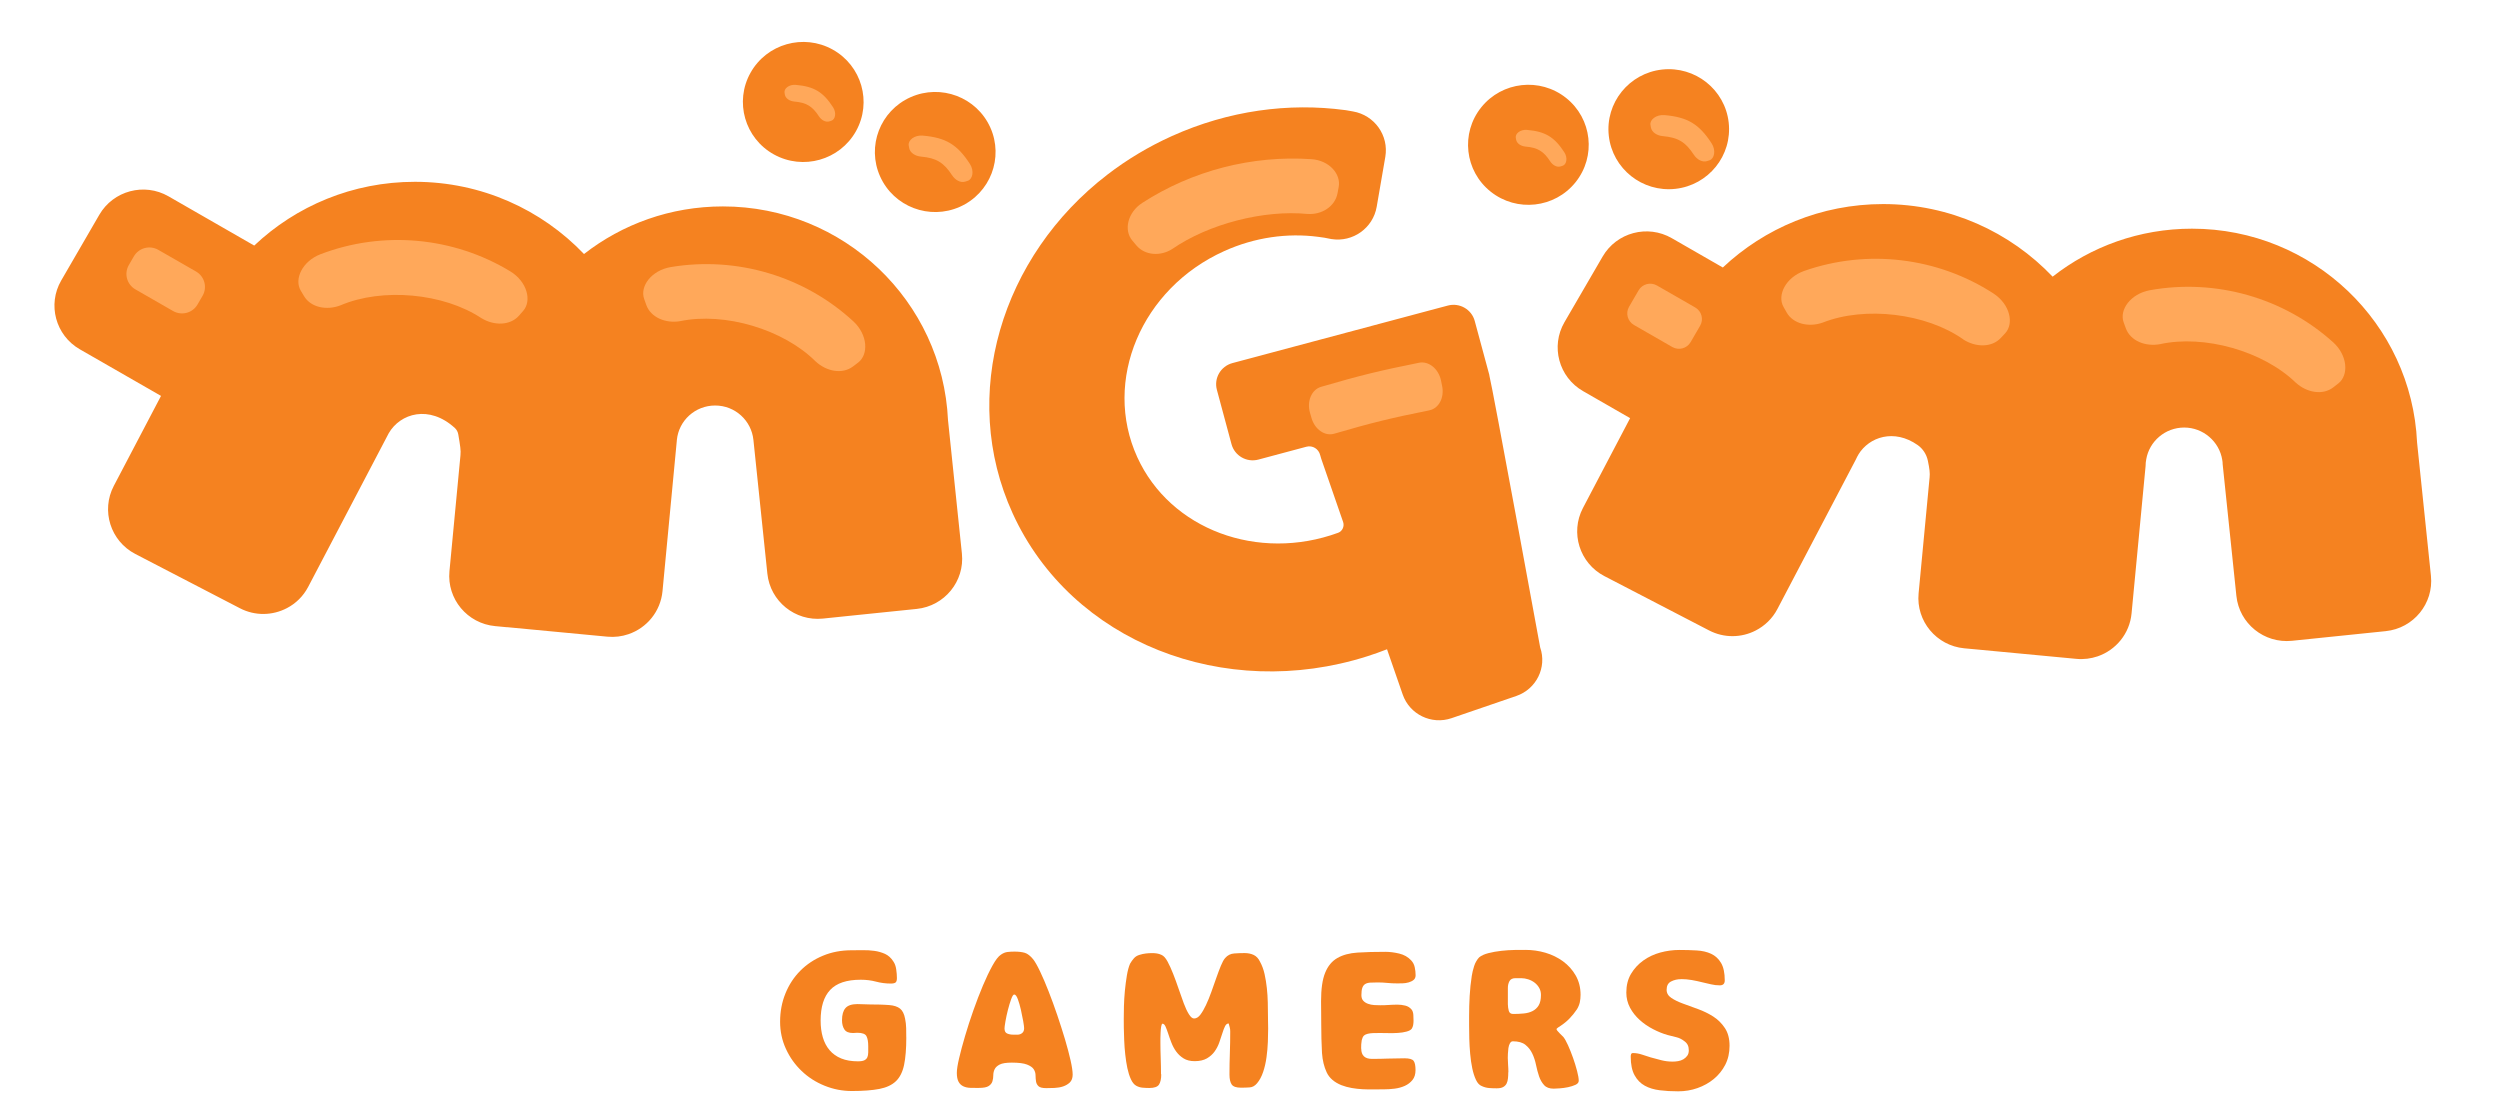<svg width="123" height="55" viewBox="0 0 123 55" fill="none" xmlns="http://www.w3.org/2000/svg">
<path d="M44.59 51.039C44.59 51.595 44.553 52.045 44.481 52.392C44.409 52.737 44.276 53.004 44.082 53.192C43.887 53.38 43.615 53.507 43.268 53.575C42.92 53.643 42.467 53.678 41.908 53.678C41.444 53.678 40.998 53.591 40.567 53.416C40.138 53.242 39.761 53.001 39.439 52.691C39.115 52.382 38.858 52.022 38.668 51.606C38.477 51.192 38.381 50.746 38.381 50.272C38.381 49.773 38.468 49.307 38.644 48.877C38.819 48.446 39.063 48.074 39.376 47.76C39.689 47.445 40.06 47.198 40.491 47.02C40.92 46.841 41.39 46.753 41.897 46.753C42.073 46.753 42.256 46.753 42.447 46.749C42.637 46.745 42.828 46.757 43.016 46.782C43.205 46.808 43.379 46.858 43.543 46.931C43.706 47.007 43.841 47.128 43.948 47.296C44.024 47.403 44.072 47.535 44.094 47.693C44.117 47.852 44.128 47.995 44.128 48.118C44.128 48.225 44.108 48.297 44.067 48.334C44.026 48.37 43.948 48.391 43.836 48.391C43.578 48.391 43.334 48.359 43.101 48.297C42.868 48.234 42.618 48.203 42.348 48.203C41.658 48.203 41.157 48.37 40.845 48.704C40.53 49.037 40.375 49.541 40.375 50.214C40.375 50.514 40.41 50.787 40.482 51.033C40.554 51.28 40.665 51.492 40.817 51.67C40.967 51.849 41.159 51.983 41.39 52.077C41.621 52.171 41.895 52.217 42.208 52.217C42.352 52.217 42.458 52.2 42.528 52.165C42.596 52.13 42.646 52.081 42.674 52.016C42.702 51.95 42.717 51.871 42.717 51.777V51.468C42.717 51.256 42.689 51.094 42.631 50.982C42.576 50.87 42.424 50.812 42.18 50.812C42.149 50.812 42.115 50.812 42.082 50.818C42.047 50.822 42.008 50.824 41.964 50.824C41.762 50.824 41.623 50.767 41.546 50.651C41.468 50.535 41.427 50.384 41.427 50.196C41.427 49.927 41.483 49.729 41.597 49.598C41.71 49.467 41.908 49.401 42.189 49.401C42.297 49.401 42.4 49.405 42.5 49.41C42.6 49.416 42.704 49.419 42.811 49.419C42.968 49.419 43.123 49.419 43.281 49.425C43.438 49.431 43.593 49.436 43.751 49.449C43.982 49.467 44.159 49.526 44.281 49.622C44.403 49.719 44.487 49.885 44.531 50.122C44.562 50.272 44.579 50.424 44.583 50.581C44.587 50.737 44.588 50.89 44.588 51.039H44.59Z" fill="#F58220"/>
<path d="M48.167 53.527C48.018 53.527 47.875 53.527 47.744 53.522C47.613 53.518 47.496 53.494 47.396 53.446C47.296 53.4 47.217 53.325 47.161 53.222C47.106 53.119 47.076 52.973 47.076 52.787C47.076 52.625 47.113 52.384 47.189 52.062C47.265 51.74 47.361 51.378 47.481 50.973C47.6 50.568 47.736 50.147 47.89 49.71C48.044 49.274 48.201 48.868 48.36 48.489C48.519 48.111 48.676 47.784 48.83 47.506C48.983 47.228 49.122 47.049 49.248 46.968C49.355 46.893 49.46 46.851 49.568 46.838C49.675 46.825 49.79 46.819 49.915 46.819C50.123 46.819 50.291 46.84 50.424 46.88C50.555 46.92 50.69 47.025 50.829 47.193C50.923 47.311 51.038 47.513 51.173 47.797C51.308 48.08 51.447 48.406 51.591 48.774C51.736 49.142 51.878 49.534 52.019 49.948C52.159 50.364 52.287 50.761 52.4 51.14C52.512 51.521 52.603 51.864 52.672 52.169C52.74 52.474 52.775 52.708 52.775 52.87C52.775 53.032 52.729 53.166 52.638 53.255C52.547 53.341 52.437 53.407 52.305 53.452C52.174 53.496 52.033 53.52 51.882 53.527C51.732 53.533 51.597 53.536 51.477 53.536C51.288 53.536 51.162 53.505 51.096 53.442C51.029 53.38 50.988 53.303 50.973 53.209C50.959 53.115 50.949 53.016 50.949 52.909C50.949 52.802 50.92 52.703 50.861 52.609C50.801 52.515 50.689 52.438 50.526 52.375C50.363 52.312 50.115 52.281 49.782 52.281C49.507 52.281 49.307 52.312 49.185 52.375C49.063 52.438 48.98 52.515 48.935 52.609C48.891 52.703 48.87 52.8 48.87 52.903C48.87 53.006 48.856 53.104 48.828 53.198C48.8 53.291 48.739 53.369 48.645 53.431C48.55 53.494 48.391 53.525 48.166 53.525L48.167 53.527ZM50.049 50.907C50.143 50.907 50.222 50.881 50.289 50.827C50.356 50.774 50.387 50.695 50.387 50.588C50.387 50.531 50.372 50.415 50.341 50.237C50.309 50.058 50.272 49.874 50.228 49.679C50.184 49.486 50.134 49.313 50.078 49.16C50.021 49.007 49.962 48.93 49.899 48.93C49.854 48.93 49.804 49.007 49.749 49.16C49.694 49.313 49.64 49.488 49.59 49.685C49.54 49.882 49.499 50.069 49.468 50.251C49.436 50.432 49.422 50.548 49.422 50.597C49.422 50.728 49.466 50.813 49.553 50.849C49.64 50.886 49.738 50.905 49.845 50.905H50.052L50.049 50.907Z" fill="#F58220"/>
<path d="M57.133 52.854C57.133 53.078 57.096 53.245 57.024 53.36C56.952 53.472 56.793 53.529 56.548 53.529C56.436 53.529 56.325 53.523 56.214 53.514C56.105 53.505 55.999 53.472 55.899 53.417C55.799 53.361 55.712 53.255 55.64 53.098C55.568 52.942 55.511 52.76 55.466 52.552C55.422 52.344 55.389 52.121 55.363 51.887C55.337 51.654 55.32 51.422 55.311 51.196C55.302 50.967 55.296 50.759 55.292 50.568C55.289 50.378 55.289 50.229 55.289 50.123C55.289 49.953 55.292 49.749 55.298 49.504C55.304 49.261 55.32 49.007 55.344 48.746C55.37 48.485 55.402 48.233 55.442 47.993C55.483 47.754 55.535 47.561 55.598 47.417C55.653 47.318 55.718 47.228 55.79 47.147C55.862 47.066 55.955 47.009 56.068 46.978C56.167 46.946 56.271 46.924 56.378 46.911C56.486 46.898 56.591 46.893 56.698 46.893C56.774 46.893 56.848 46.898 56.924 46.911C57 46.924 57.072 46.946 57.14 46.978C57.248 47.022 57.347 47.13 57.442 47.305C57.536 47.48 57.629 47.682 57.719 47.913C57.81 48.142 57.899 48.387 57.987 48.647C58.074 48.906 58.16 49.144 58.241 49.363C58.322 49.582 58.407 49.76 58.494 49.9C58.581 50.04 58.666 50.11 58.748 50.11C58.861 50.11 58.964 50.047 59.059 49.922C59.153 49.797 59.245 49.639 59.336 49.445C59.427 49.252 59.515 49.037 59.599 48.8C59.684 48.562 59.765 48.334 59.843 48.111C59.92 47.89 59.996 47.69 60.068 47.513C60.141 47.335 60.211 47.209 60.279 47.134C60.398 46.996 60.547 46.922 60.725 46.91C60.904 46.897 61.075 46.891 61.237 46.891C61.4 46.891 61.556 46.922 61.685 46.985C61.813 47.047 61.916 47.156 61.99 47.312C62.09 47.493 62.166 47.695 62.216 47.92C62.266 48.144 62.303 48.374 62.329 48.612C62.355 48.849 62.369 49.087 62.375 49.322C62.38 49.559 62.384 49.78 62.384 49.986C62.384 50.093 62.384 50.196 62.388 50.296C62.392 50.395 62.393 50.498 62.393 50.605C62.393 50.792 62.388 51.01 62.379 51.26C62.369 51.51 62.347 51.762 62.312 52.018C62.277 52.274 62.223 52.515 62.147 52.738C62.072 52.962 61.972 53.15 61.846 53.299C61.739 53.424 61.622 53.49 61.493 53.499C61.365 53.509 61.219 53.514 61.056 53.514C60.823 53.514 60.671 53.461 60.599 53.356C60.527 53.249 60.49 53.087 60.49 52.87C60.49 52.515 60.496 52.16 60.509 51.808C60.522 51.457 60.527 51.102 60.527 50.746C60.527 50.671 60.52 50.605 60.503 50.546C60.488 50.487 60.47 50.423 60.451 50.355C60.375 50.355 60.316 50.401 60.272 50.491C60.227 50.581 60.183 50.695 60.141 50.833C60.096 50.971 60.046 51.12 59.991 51.282C59.935 51.444 59.858 51.595 59.76 51.731C59.661 51.869 59.536 51.981 59.379 52.073C59.221 52.163 59.022 52.209 58.777 52.209C58.557 52.209 58.376 52.163 58.232 52.073C58.087 51.983 57.967 51.871 57.869 51.736C57.771 51.602 57.692 51.453 57.629 51.288C57.566 51.122 57.512 50.973 57.47 50.839C57.425 50.704 57.383 50.592 57.342 50.502C57.301 50.411 57.249 50.365 57.187 50.365C57.161 50.384 57.142 50.434 57.129 50.515C57.116 50.596 57.107 50.688 57.102 50.791C57.096 50.894 57.092 50.991 57.092 51.085V51.282C57.092 51.543 57.098 51.805 57.107 52.064C57.116 52.324 57.122 52.587 57.122 52.855L57.133 52.854Z" fill="#F58220"/>
<path d="M66.973 51.591C66.973 51.928 67.149 52.097 67.5 52.097C67.77 52.097 68.037 52.093 68.299 52.082C68.562 52.073 68.828 52.068 69.098 52.068C69.337 52.068 69.487 52.11 69.55 52.195C69.613 52.279 69.644 52.43 69.644 52.649C69.644 52.85 69.594 53.012 69.494 53.135C69.394 53.26 69.267 53.356 69.113 53.426C68.96 53.494 68.793 53.54 68.614 53.562C68.434 53.584 68.268 53.595 68.111 53.595C67.941 53.595 67.767 53.595 67.584 53.599C67.402 53.602 67.219 53.599 67.038 53.59C66.857 53.58 66.677 53.56 66.501 53.529C66.326 53.498 66.157 53.452 65.993 53.389C65.641 53.245 65.401 53.036 65.273 52.761C65.144 52.487 65.068 52.169 65.042 51.806C65.029 51.569 65.02 51.335 65.014 51.105C65.009 50.875 65.005 50.64 65.005 50.404C65.005 50.211 65.005 50.021 65.001 49.834C64.998 49.646 64.996 49.456 64.996 49.263C64.996 48.658 65.062 48.19 65.198 47.859C65.332 47.528 65.532 47.287 65.799 47.134C66.065 46.981 66.396 46.893 66.79 46.867C67.184 46.841 67.643 46.83 68.162 46.83C68.375 46.83 68.601 46.858 68.84 46.915C69.078 46.972 69.276 47.084 69.431 47.252C69.518 47.346 69.578 47.458 69.605 47.589C69.633 47.719 69.648 47.85 69.648 47.982C69.648 48.082 69.615 48.159 69.55 48.212C69.485 48.266 69.402 48.306 69.306 48.334C69.208 48.361 69.106 48.378 69 48.38C68.895 48.382 68.806 48.383 68.738 48.383C68.575 48.383 68.414 48.376 68.259 48.36C68.102 48.345 67.946 48.336 67.789 48.336C67.65 48.336 67.53 48.339 67.426 48.345C67.323 48.35 67.238 48.373 67.173 48.411C67.108 48.45 67.058 48.511 67.027 48.599C66.995 48.685 66.981 48.809 66.981 48.963C66.981 49.081 67.012 49.173 67.075 49.239C67.138 49.306 67.216 49.355 67.31 49.388C67.404 49.421 67.506 49.444 67.615 49.449C67.724 49.455 67.82 49.458 67.902 49.458C68.046 49.458 68.188 49.455 68.329 49.444C68.469 49.434 68.616 49.429 68.766 49.429C68.884 49.429 69.008 49.444 69.137 49.475C69.265 49.506 69.37 49.572 69.452 49.672C69.502 49.734 69.529 49.823 69.537 49.938C69.542 50.054 69.546 50.148 69.546 50.224C69.546 50.292 69.54 50.362 69.528 50.43C69.515 50.498 69.492 50.557 69.461 50.608C69.417 50.671 69.332 50.719 69.202 50.754C69.073 50.789 68.932 50.811 68.778 50.82C68.625 50.829 68.475 50.833 68.331 50.829C68.186 50.825 68.077 50.825 68.002 50.825H67.791C67.706 50.825 67.621 50.825 67.537 50.829C67.452 50.833 67.371 50.844 67.293 50.862C67.216 50.881 67.154 50.908 67.11 50.947C67.079 50.978 67.055 51.013 67.04 51.05C67.025 51.087 67.01 51.131 66.997 51.181C66.984 51.249 66.977 51.317 66.973 51.381C66.969 51.447 66.968 51.517 66.968 51.591H66.973Z" fill="#F58220"/>
<path d="M74.207 52.75C74.207 52.857 74.202 52.958 74.192 53.054C74.183 53.152 74.161 53.234 74.126 53.306C74.091 53.378 74.037 53.435 73.961 53.479C73.885 53.523 73.78 53.545 73.641 53.545C73.516 53.545 73.39 53.542 73.266 53.531C73.14 53.522 73.018 53.488 72.9 53.433C72.787 53.389 72.692 53.288 72.618 53.13C72.543 52.971 72.481 52.78 72.435 52.559C72.389 52.338 72.354 52.099 72.332 51.843C72.309 51.587 72.295 51.341 72.289 51.103C72.284 50.866 72.28 50.649 72.28 50.448V49.999C72.28 49.663 72.289 49.329 72.308 48.998C72.326 48.667 72.361 48.339 72.411 48.015C72.424 47.94 72.439 47.863 72.457 47.782C72.476 47.701 72.5 47.616 72.528 47.53C72.555 47.443 72.593 47.36 72.637 47.287C72.681 47.211 72.728 47.149 72.778 47.099C72.885 47.013 73.036 46.943 73.234 46.893C73.432 46.843 73.641 46.806 73.865 46.781C74.089 46.755 74.307 46.742 74.524 46.738C74.74 46.735 74.919 46.735 75.064 46.735C75.389 46.735 75.713 46.781 76.033 46.874C76.353 46.968 76.641 47.108 76.899 47.296C77.156 47.484 77.365 47.715 77.524 47.993C77.683 48.271 77.764 48.588 77.764 48.943C77.764 49.074 77.751 49.197 77.727 49.313C77.701 49.429 77.655 49.543 77.587 49.655C77.479 49.817 77.357 49.968 77.22 50.11C77.084 50.251 76.932 50.373 76.769 50.48C76.751 50.492 76.714 50.516 76.662 50.55C76.608 50.584 76.582 50.614 76.582 50.638C76.582 50.656 76.597 50.684 76.629 50.722C76.66 50.759 76.695 50.798 76.732 50.835C76.769 50.871 76.806 50.908 76.841 50.943L76.912 51.013C76.98 51.094 77.059 51.232 77.146 51.425C77.233 51.619 77.317 51.828 77.396 52.053C77.476 52.278 77.54 52.493 77.594 52.699C77.648 52.905 77.674 53.063 77.674 53.175C77.674 53.257 77.62 53.323 77.514 53.373C77.407 53.422 77.285 53.461 77.148 53.49C77.011 53.52 76.873 53.536 76.734 53.547C76.595 53.556 76.499 53.562 76.442 53.562C76.234 53.562 76.077 53.505 75.972 53.389C75.865 53.273 75.781 53.128 75.722 52.955C75.663 52.78 75.613 52.592 75.572 52.393C75.532 52.195 75.471 52.009 75.389 51.836C75.308 51.665 75.195 51.521 75.051 51.405C74.906 51.289 74.699 51.232 74.429 51.232C74.374 51.232 74.326 51.265 74.289 51.33C74.252 51.394 74.226 51.475 74.213 51.569C74.2 51.663 74.192 51.755 74.189 51.845C74.185 51.935 74.183 52.003 74.183 52.046C74.183 52.158 74.189 52.274 74.198 52.392C74.207 52.509 74.213 52.633 74.213 52.756L74.207 52.75ZM74.189 49.429C74.189 49.523 74.204 49.622 74.231 49.729C74.259 49.836 74.333 49.887 74.451 49.887C74.627 49.887 74.797 49.88 74.964 49.863C75.13 49.848 75.276 49.808 75.4 49.745C75.526 49.683 75.626 49.589 75.702 49.466C75.778 49.34 75.815 49.169 75.815 48.95C75.815 48.825 75.787 48.711 75.73 48.608C75.672 48.505 75.598 48.419 75.504 48.347C75.41 48.275 75.304 48.22 75.189 48.183C75.075 48.146 74.958 48.126 74.845 48.126H74.562C74.418 48.126 74.32 48.174 74.266 48.271C74.213 48.369 74.187 48.479 74.187 48.602V49.425L74.189 49.429Z" fill="#F58220"/>
<path d="M82.703 48.175C82.527 48.175 82.366 48.212 82.218 48.288C82.07 48.363 81.998 48.499 81.998 48.7C81.998 48.862 82.076 48.994 82.229 49.097C82.383 49.201 82.573 49.294 82.803 49.377C83.032 49.462 83.28 49.552 83.546 49.648C83.813 49.745 84.061 49.867 84.29 50.012C84.519 50.159 84.71 50.347 84.863 50.579C85.017 50.809 85.094 51.1 85.094 51.449C85.094 51.799 85.024 52.11 84.884 52.384C84.743 52.658 84.554 52.892 84.32 53.085C84.085 53.279 83.816 53.428 83.515 53.534C83.213 53.641 82.897 53.693 82.564 53.693C82.231 53.693 81.943 53.676 81.662 53.641C81.38 53.606 81.132 53.532 80.924 53.417C80.713 53.301 80.546 53.13 80.42 52.901C80.295 52.673 80.232 52.37 80.232 51.989C80.232 51.944 80.237 51.904 80.25 51.867C80.263 51.83 80.295 51.81 80.344 51.81C80.489 51.81 80.637 51.836 80.787 51.886C80.936 51.935 81.081 51.983 81.219 52.025C81.395 52.075 81.571 52.123 81.747 52.165C81.922 52.209 82.103 52.231 82.292 52.231C82.379 52.231 82.472 52.224 82.564 52.208C82.659 52.193 82.743 52.161 82.817 52.119C82.893 52.075 82.956 52.018 83.01 51.946C83.064 51.874 83.089 51.786 83.089 51.679C83.089 51.58 83.073 51.492 83.038 51.418C83.002 51.343 82.945 51.278 82.864 51.221C82.745 51.127 82.614 51.063 82.474 51.03C82.333 50.997 82.191 50.96 82.046 50.923C81.808 50.855 81.567 50.757 81.327 50.632C81.084 50.507 80.868 50.358 80.674 50.183C80.48 50.008 80.32 49.808 80.198 49.58C80.076 49.352 80.015 49.103 80.015 48.836C80.015 48.481 80.091 48.174 80.246 47.914C80.4 47.655 80.6 47.438 80.848 47.259C81.096 47.081 81.375 46.95 81.684 46.865C81.994 46.781 82.309 46.738 82.629 46.738C82.923 46.738 83.206 46.746 83.476 46.762C83.746 46.777 83.983 46.832 84.186 46.926C84.39 47.02 84.552 47.169 84.675 47.375C84.797 47.581 84.858 47.868 84.858 48.236C84.858 48.398 84.776 48.479 84.614 48.479C84.469 48.479 84.325 48.463 84.181 48.428C84.037 48.395 83.896 48.361 83.757 48.33C83.587 48.286 83.413 48.249 83.236 48.218C83.056 48.187 82.88 48.172 82.705 48.172L82.703 48.175Z" fill="#F58220"/>
<path d="M73.279 18.463L72.557 15.792C72.404 15.22 71.808 14.88 71.233 15.034L70.417 15.251L60.634 17.864C60.057 18.021 59.715 18.61 59.872 19.184L60.59 21.852C60.743 22.425 61.339 22.767 61.914 22.611L64.276 21.979C64.58 21.898 64.881 22.09 64.953 22.393C64.968 22.456 64.987 22.517 65.007 22.577L66.082 25.684C66.154 25.894 66.046 26.135 65.838 26.212C61.911 27.649 57.582 26.067 55.953 22.491C54.24 18.731 56.156 14.191 60.233 12.353C61.742 11.672 63.339 11.457 64.837 11.65C65.053 11.674 65.27 11.711 65.482 11.758C65.492 11.758 65.497 11.758 65.506 11.762C66.559 11.93 67.552 11.223 67.733 10.176L68.157 7.721C68.338 6.665 67.626 5.665 66.566 5.483L66.22 5.422C66.207 5.419 66.193 5.421 66.18 5.417C63.409 5.045 60.453 5.434 57.654 6.696C56.5 7.217 55.442 7.855 54.486 8.59C49.266 12.6 47.171 19.438 49.821 25.253C52.714 31.602 60.253 34.523 67.266 32.29C67.595 32.185 67.918 32.071 68.242 31.944L68.325 32.185L69.012 34.167C69.352 35.15 70.43 35.673 71.416 35.334L74.605 34.241C75.591 33.902 76.118 32.833 75.776 31.851C75.776 31.851 73.427 19.029 73.273 18.457L73.279 18.463Z" fill="#F58220"/>
<path d="M46.642 20.678V20.673C46.373 14.819 41.516 10.156 35.566 10.156C32.987 10.156 30.614 11.03 28.733 12.498C26.643 10.309 23.687 8.945 20.411 8.945C17.348 8.945 14.564 10.137 12.508 12.082L8.29 9.659C7.099 8.974 5.575 9.381 4.887 10.566L3.013 13.798C2.325 14.983 2.734 16.499 3.925 17.184L7.922 19.479L5.599 23.906C4.963 25.121 5.436 26.619 6.655 27.254L11.801 29.924C12.556 30.318 13.419 30.286 14.119 29.918C14.551 29.692 14.919 29.339 15.162 28.875L19.068 21.425L19.126 21.315C19.692 20.334 21.118 19.904 22.379 21.058C22.472 21.142 22.529 21.258 22.549 21.381C22.64 21.924 22.681 22.16 22.655 22.393C22.655 22.419 22.653 22.445 22.648 22.473L22.113 28.104C21.983 29.468 22.991 30.677 24.362 30.805L24.915 30.857H24.95L29.88 31.324C30.244 31.359 30.597 31.313 30.923 31.201C31.82 30.894 32.499 30.09 32.595 29.087L33.294 21.736L33.302 21.643C33.396 20.691 34.202 19.951 35.185 19.951C36.167 19.951 36.969 20.691 37.068 21.643L37.754 28.223C37.896 29.585 39.119 30.575 40.489 30.434L41.81 30.297L45.103 29.959C46.473 29.817 47.467 28.597 47.326 27.237L46.643 20.68L46.642 20.678Z" fill="#F58220"/>
<path d="M118.92 21.773V21.768C118.651 15.914 113.794 11.251 107.846 11.251C105.256 11.251 102.876 12.132 100.989 13.612C98.895 11.411 95.932 10.04 92.649 10.04C89.597 10.04 86.82 11.225 84.763 13.161L82.252 11.718C81.06 11.032 79.536 11.437 78.848 12.625L76.971 15.853C76.283 17.038 76.692 18.556 77.883 19.241L80.202 20.573L77.879 24.997C77.245 26.212 77.716 27.71 78.937 28.345L84.083 31.015C84.828 31.403 85.683 31.38 86.376 31.023C86.819 30.796 87.2 30.437 87.447 29.966L91.308 22.607C91.308 22.607 91.309 22.601 91.313 22.596C91.348 22.517 91.387 22.441 91.432 22.37C91.432 22.368 91.433 22.364 91.433 22.362C91.966 21.492 93.192 21.085 94.347 21.895C94.606 22.077 94.785 22.355 94.85 22.664C94.935 23.074 94.959 23.28 94.937 23.485L94.929 23.564L94.395 29.195C94.265 30.559 95.273 31.768 96.644 31.897L97.197 31.948L102.158 32.416C102.524 32.45 102.877 32.403 103.205 32.292C104.102 31.983 104.779 31.177 104.873 30.178L105.563 22.929C105.563 22.813 105.574 22.703 105.595 22.598C105.748 21.709 106.529 21.035 107.463 21.035C108.397 21.035 109.194 21.726 109.335 22.631C109.348 22.699 109.355 22.771 109.355 22.841L110.03 29.317C110.171 30.678 111.395 31.668 112.764 31.527L114.086 31.391L117.379 31.052C118.749 30.91 119.743 29.69 119.602 28.33L118.92 21.773Z" fill="#F58220"/>
<path d="M42.114 6.454C42.911 5.028 42.396 3.23 40.963 2.436C39.531 1.643 37.723 2.155 36.925 3.581C36.128 5.006 36.643 6.805 38.076 7.598C39.508 8.391 41.316 7.879 42.114 6.454Z" fill="#F58220"/>
<path d="M47.227 10.174C48.723 9.507 49.393 7.759 48.722 6.27C48.051 4.782 46.295 4.116 44.799 4.783C43.303 5.45 42.633 7.198 43.304 8.686C43.974 10.175 45.731 10.841 47.227 10.174Z" fill="#F58220"/>
<path d="M77.515 8.969C78.539 7.695 78.332 5.837 77.051 4.818C75.77 3.799 73.902 4.006 72.878 5.28C71.854 6.554 72.062 8.413 73.343 9.431C74.623 10.45 76.491 10.243 77.515 8.969Z" fill="#F58220"/>
<path d="M82.431 9.291C84.061 9.11 85.233 7.649 85.052 6.03C84.871 4.409 83.402 3.242 81.774 3.422C80.145 3.603 78.972 5.064 79.153 6.683C79.335 8.304 80.803 9.471 82.431 9.291Z" fill="#F58220"/>
<path d="M96.594 16.698C94.765 15.409 91.761 15.05 89.676 15.872C89.001 16.111 88.222 15.944 87.899 15.366C87.838 15.258 87.808 15.204 87.747 15.096C87.423 14.52 87.86 13.649 88.768 13.329C91.87 12.243 95.327 12.655 98.081 14.441C98.888 14.967 99.104 15.915 98.653 16.399C98.568 16.491 98.525 16.535 98.44 16.627C97.989 17.111 97.191 17.09 96.592 16.7L96.594 16.698Z" fill="#FFA85A"/>
<path d="M112.964 18.839C111.362 17.276 108.454 16.45 106.266 16.934C105.561 17.063 104.82 16.776 104.592 16.156C104.55 16.04 104.527 15.981 104.485 15.863C104.257 15.243 104.825 14.454 105.774 14.279C109.009 13.695 112.357 14.647 114.793 16.842C115.505 17.488 115.568 18.458 115.046 18.865C114.948 18.942 114.898 18.979 114.8 19.056C114.279 19.463 113.493 19.317 112.966 18.837L112.964 18.839Z" fill="#FFA85A"/>
<path d="M23.687 15.655C21.821 14.417 18.809 14.144 16.749 15.024C16.081 15.282 15.297 15.136 14.958 14.569C14.894 14.463 14.862 14.409 14.799 14.303C14.459 13.736 14.871 12.854 15.77 12.507C18.841 11.334 22.307 11.649 25.113 13.355C25.934 13.857 26.177 14.799 25.74 15.296C25.659 15.39 25.616 15.436 25.535 15.53C25.098 16.027 24.299 16.029 23.691 15.655H23.687Z" fill="#FFA85A"/>
<path d="M40.134 17.788C38.553 16.206 35.656 15.344 33.461 15.801C32.756 15.922 32.016 15.624 31.796 15C31.755 14.882 31.733 14.823 31.692 14.707C31.472 14.084 32.051 13.302 33.002 13.14C36.245 12.597 39.579 13.589 41.99 15.815C42.694 16.471 42.744 17.44 42.217 17.841C42.117 17.917 42.067 17.954 41.969 18.029C41.442 18.43 40.66 18.274 40.136 17.788H40.134Z" fill="#FFA85A"/>
<path d="M64.341 10.528C62.184 10.313 59.462 11.016 57.68 12.247C57.103 12.62 56.328 12.576 55.905 12.068C55.825 11.973 55.785 11.925 55.705 11.829C55.281 11.321 55.477 10.453 56.199 9.983C58.661 8.392 61.602 7.632 64.532 7.832C65.392 7.893 65.987 8.557 65.863 9.205C65.841 9.326 65.828 9.389 65.806 9.51C65.684 10.16 65.027 10.574 64.341 10.526V10.528Z" fill="#FFA85A"/>
<path d="M80.618 14.286L80.15 15.092C79.968 15.406 80.076 15.808 80.392 15.99L82.277 17.073C82.593 17.254 82.997 17.146 83.179 16.832L83.647 16.026C83.83 15.711 83.721 15.31 83.406 15.128L81.52 14.045C81.204 13.864 80.8 13.972 80.618 14.286Z" fill="#FFA85A"/>
<path d="M6.586 12.613L6.339 13.04C6.095 13.459 6.24 13.995 6.661 14.237L8.516 15.303C8.937 15.544 9.475 15.401 9.718 14.982L9.966 14.555C10.21 14.136 10.065 13.6 9.644 13.358L7.789 12.293C7.368 12.051 6.83 12.194 6.586 12.613Z" fill="#FFA85A"/>
<path d="M83.334 7.611C82.929 6.986 82.555 6.763 81.81 6.697C81.532 6.673 81.264 6.514 81.223 6.264C81.216 6.216 81.212 6.194 81.203 6.146C81.16 5.896 81.48 5.627 81.9 5.664C83.03 5.764 83.593 6.102 84.209 7.048C84.438 7.4 84.347 7.808 84.107 7.887C84.061 7.902 84.038 7.909 83.992 7.924C83.75 8.003 83.484 7.843 83.334 7.609V7.611Z" fill="#FFA85A"/>
<path d="M76.268 7.937C75.946 7.44 75.65 7.263 75.058 7.212C74.838 7.192 74.625 7.067 74.592 6.868C74.587 6.831 74.583 6.813 74.577 6.774C74.544 6.575 74.797 6.362 75.132 6.391C76.029 6.47 76.475 6.739 76.963 7.49C77.145 7.77 77.074 8.093 76.882 8.156C76.845 8.169 76.828 8.174 76.791 8.185C76.599 8.25 76.388 8.121 76.268 7.937Z" fill="#FFA85A"/>
<path d="M46.84 8.62C46.434 7.994 46.061 7.772 45.315 7.705C45.038 7.681 44.77 7.523 44.729 7.273C44.722 7.225 44.718 7.203 44.709 7.155C44.666 6.905 44.986 6.634 45.406 6.673C46.536 6.772 47.098 7.111 47.714 8.057C47.944 8.408 47.853 8.817 47.613 8.896C47.566 8.911 47.544 8.918 47.498 8.933C47.256 9.014 46.989 8.852 46.84 8.618V8.62Z" fill="#FFA85A"/>
<path d="M40.29 5.721C39.968 5.225 39.672 5.048 39.08 4.996C38.86 4.976 38.647 4.851 38.614 4.652C38.608 4.615 38.605 4.597 38.599 4.558C38.566 4.36 38.819 4.146 39.154 4.176C40.051 4.255 40.497 4.523 40.985 5.274C41.166 5.554 41.096 5.878 40.904 5.94C40.867 5.953 40.85 5.959 40.813 5.97C40.621 6.032 40.41 5.905 40.29 5.721Z" fill="#FFA85A"/>
<path d="M70.329 20.188C68.433 20.567 67.493 20.799 65.638 21.34C65.185 21.472 64.689 21.13 64.526 20.567C64.495 20.46 64.48 20.409 64.45 20.302C64.288 19.741 64.532 19.168 64.996 19.032C66.903 18.476 67.868 18.237 69.818 17.847C70.293 17.751 70.776 18.145 70.897 18.717C70.919 18.826 70.93 18.879 70.952 18.988C71.072 19.56 70.791 20.094 70.329 20.186V20.188Z" fill="#FFA85A"/>
</svg>
